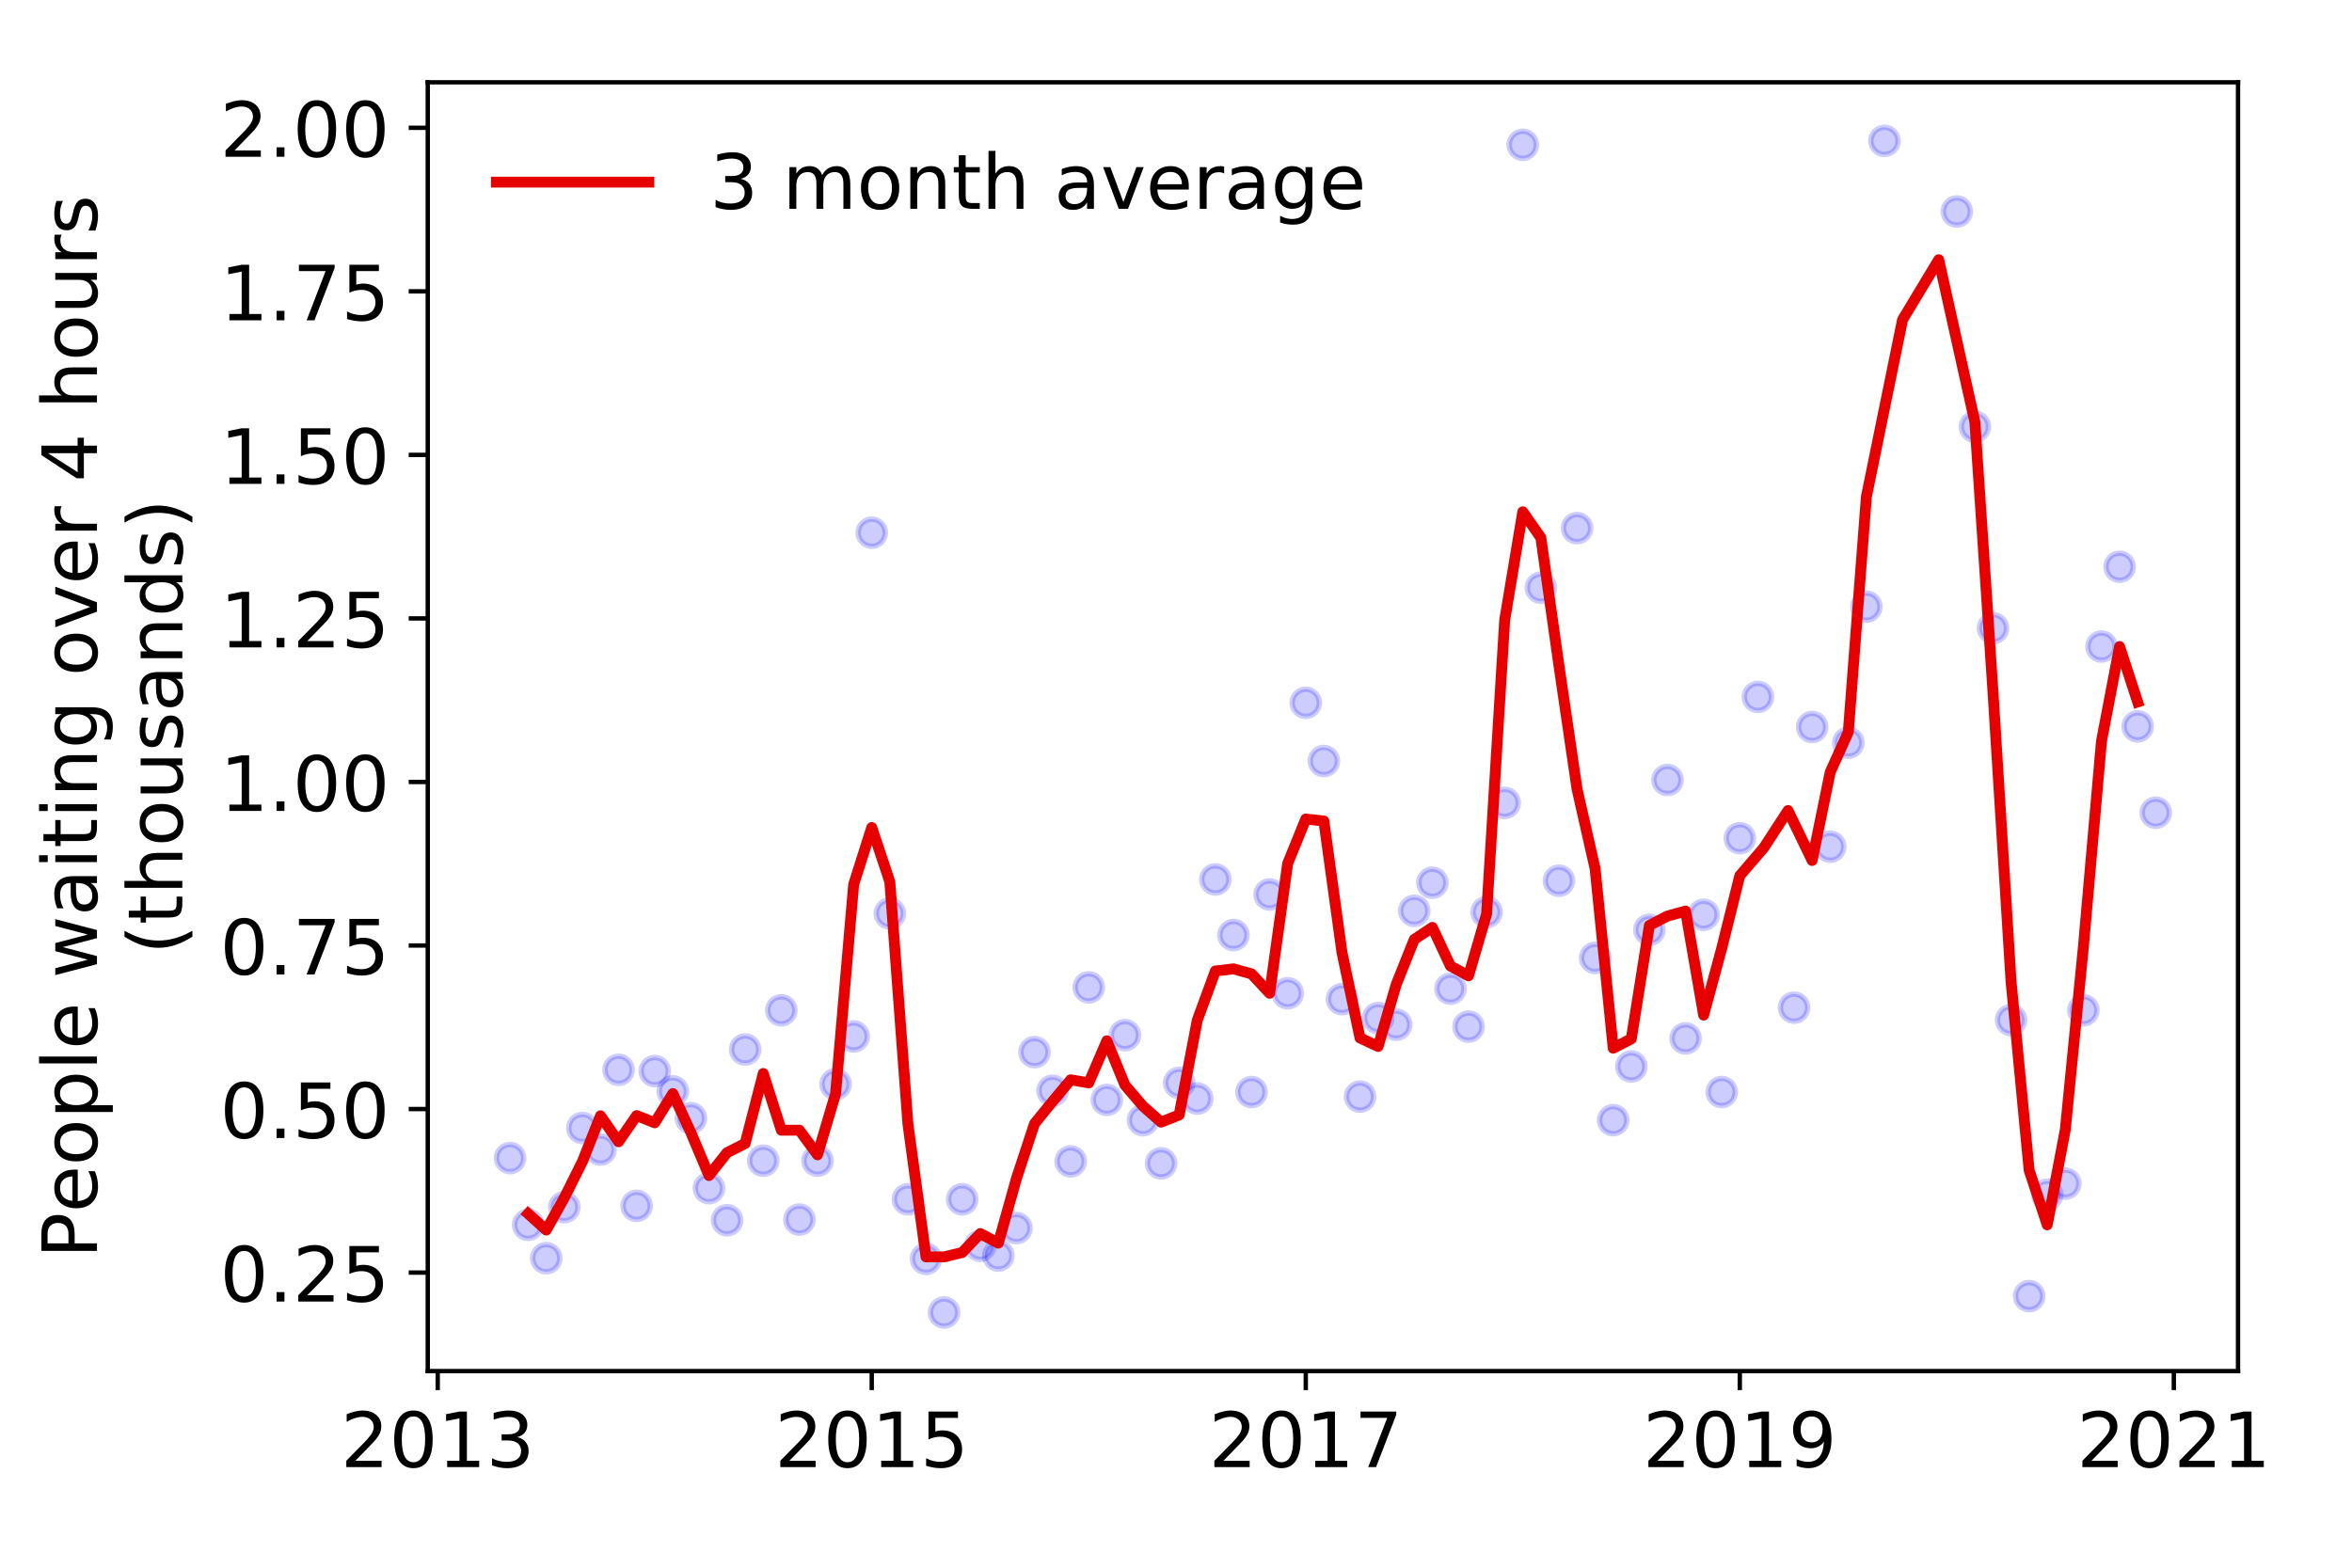 <?xml version="1.0" encoding="utf-8" standalone="no"?>
<!DOCTYPE svg PUBLIC "-//W3C//DTD SVG 1.1//EN"
  "http://www.w3.org/Graphics/SVG/1.1/DTD/svg11.dtd">
<!-- Created with matplotlib (https://matplotlib.org/) -->
<svg height="288pt" version="1.1" viewBox="0 0 432 288" width="432pt" xmlns="http://www.w3.org/2000/svg" xmlns:xlink="http://www.w3.org/1999/xlink">
 <defs>
  <style type="text/css">
*{stroke-linecap:butt;stroke-linejoin:round;}
  </style>
 </defs>
 <g id="figure_1">
  <g id="patch_1">
   <path d="M 0 288 
L 432 288 
L 432 0 
L 0 0 
z
" style="fill:#ffffff;"/>
  </g>
  <g id="axes_1">
   <g id="patch_2">
    <path d="M 78.57 251.88 
L 411.066 251.88 
L 411.066 15.12 
L 78.57 15.12 
z
" style="fill:#ffffff;"/>
   </g>
   <g id="matplotlib.axis_1">
    <g id="xtick_1">
     <g id="line2d_1">
      <defs>
       <path d="M 0 0 
L 0 3.5 
" id="m8d8a1bbe94" style="stroke:#000000;stroke-width:0.8;"/>
      </defs>
      <g>
       <use style="stroke:#000000;stroke-width:0.8;" x="80.397" xlink:href="#m8d8a1bbe94" y="251.88"/>
      </g>
     </g>
     <g id="text_1">
      <!-- 2013 -->
      <defs>
       <path d="M 19.188 8.297 
L 53.609 8.297 
L 53.609 0 
L 7.328 0 
L 7.328 8.297 
Q 12.938 14.109 22.625 23.891 
Q 32.328 33.688 34.812 36.531 
Q 39.547 41.844 41.422 45.531 
Q 43.312 49.219 43.312 52.781 
Q 43.312 58.594 39.234 62.25 
Q 35.156 65.922 28.609 65.922 
Q 23.969 65.922 18.812 64.312 
Q 13.672 62.703 7.812 59.422 
L 7.812 69.391 
Q 13.766 71.781 18.938 73 
Q 24.125 74.219 28.422 74.219 
Q 39.75 74.219 46.484 68.547 
Q 53.219 62.891 53.219 53.422 
Q 53.219 48.922 51.531 44.891 
Q 49.859 40.875 45.406 35.406 
Q 44.188 33.984 37.641 27.219 
Q 31.109 20.453 19.188 8.297 
z
" id="DejaVuSans-50"/>
       <path d="M 31.781 66.406 
Q 24.172 66.406 20.328 58.906 
Q 16.5 51.422 16.5 36.375 
Q 16.5 21.391 20.328 13.891 
Q 24.172 6.391 31.781 6.391 
Q 39.453 6.391 43.281 13.891 
Q 47.125 21.391 47.125 36.375 
Q 47.125 51.422 43.281 58.906 
Q 39.453 66.406 31.781 66.406 
z
M 31.781 74.219 
Q 44.047 74.219 50.516 64.516 
Q 56.984 54.828 56.984 36.375 
Q 56.984 17.969 50.516 8.266 
Q 44.047 -1.422 31.781 -1.422 
Q 19.531 -1.422 13.062 8.266 
Q 6.594 17.969 6.594 36.375 
Q 6.594 54.828 13.062 64.516 
Q 19.531 74.219 31.781 74.219 
z
" id="DejaVuSans-48"/>
       <path d="M 12.406 8.297 
L 28.516 8.297 
L 28.516 63.922 
L 10.984 60.406 
L 10.984 69.391 
L 28.422 72.906 
L 38.281 72.906 
L 38.281 8.297 
L 54.391 8.297 
L 54.391 0 
L 12.406 0 
z
" id="DejaVuSans-49"/>
       <path d="M 40.578 39.312 
Q 47.656 37.797 51.625 33 
Q 55.609 28.219 55.609 21.188 
Q 55.609 10.406 48.188 4.484 
Q 40.766 -1.422 27.094 -1.422 
Q 22.516 -1.422 17.656 -0.516 
Q 12.797 0.391 7.625 2.203 
L 7.625 11.719 
Q 11.719 9.328 16.594 8.109 
Q 21.484 6.891 26.812 6.891 
Q 36.078 6.891 40.938 10.547 
Q 45.797 14.203 45.797 21.188 
Q 45.797 27.641 41.281 31.266 
Q 36.766 34.906 28.719 34.906 
L 20.219 34.906 
L 20.219 43.016 
L 29.109 43.016 
Q 36.375 43.016 40.234 45.922 
Q 44.094 48.828 44.094 54.297 
Q 44.094 59.906 40.109 62.906 
Q 36.141 65.922 28.719 65.922 
Q 24.656 65.922 20.016 65.031 
Q 15.375 64.156 9.812 62.312 
L 9.812 71.094 
Q 15.438 72.656 20.344 73.438 
Q 25.25 74.219 29.594 74.219 
Q 40.828 74.219 47.359 69.109 
Q 53.906 64.016 53.906 55.328 
Q 53.906 49.266 50.438 45.094 
Q 46.969 40.922 40.578 39.312 
z
" id="DejaVuSans-51"/>
      </defs>
      <g transform="translate(62.582 269.518)scale(0.14 -0.14)">
       <use xlink:href="#DejaVuSans-50"/>
       <use x="63.623" xlink:href="#DejaVuSans-48"/>
       <use x="127.246" xlink:href="#DejaVuSans-49"/>
       <use x="190.869" xlink:href="#DejaVuSans-51"/>
      </g>
     </g>
    </g>
    <g id="xtick_2">
     <g id="line2d_2">
      <g>
       <use style="stroke:#000000;stroke-width:0.8;" x="160.116" xlink:href="#m8d8a1bbe94" y="251.88"/>
      </g>
     </g>
     <g id="text_2">
      <!-- 2015 -->
      <defs>
       <path d="M 10.797 72.906 
L 49.516 72.906 
L 49.516 64.594 
L 19.828 64.594 
L 19.828 46.734 
Q 21.969 47.469 24.109 47.828 
Q 26.266 48.188 28.422 48.188 
Q 40.625 48.188 47.75 41.5 
Q 54.891 34.812 54.891 23.391 
Q 54.891 11.625 47.562 5.094 
Q 40.234 -1.422 26.906 -1.422 
Q 22.312 -1.422 17.547 -0.641 
Q 12.797 0.141 7.719 1.703 
L 7.719 11.625 
Q 12.109 9.234 16.797 8.062 
Q 21.484 6.891 26.703 6.891 
Q 35.156 6.891 40.078 11.328 
Q 45.016 15.766 45.016 23.391 
Q 45.016 31 40.078 35.438 
Q 35.156 39.891 26.703 39.891 
Q 22.75 39.891 18.812 39.016 
Q 14.891 38.141 10.797 36.281 
z
" id="DejaVuSans-53"/>
      </defs>
      <g transform="translate(142.301 269.518)scale(0.14 -0.14)">
       <use xlink:href="#DejaVuSans-50"/>
       <use x="63.623" xlink:href="#DejaVuSans-48"/>
       <use x="127.246" xlink:href="#DejaVuSans-49"/>
       <use x="190.869" xlink:href="#DejaVuSans-53"/>
      </g>
     </g>
    </g>
    <g id="xtick_3">
     <g id="line2d_3">
      <g>
       <use style="stroke:#000000;stroke-width:0.8;" x="239.836" xlink:href="#m8d8a1bbe94" y="251.88"/>
      </g>
     </g>
     <g id="text_3">
      <!-- 2017 -->
      <defs>
       <path d="M 8.203 72.906 
L 55.078 72.906 
L 55.078 68.703 
L 28.609 0 
L 18.312 0 
L 43.219 64.594 
L 8.203 64.594 
z
" id="DejaVuSans-55"/>
      </defs>
      <g transform="translate(222.021 269.518)scale(0.14 -0.14)">
       <use xlink:href="#DejaVuSans-50"/>
       <use x="63.623" xlink:href="#DejaVuSans-48"/>
       <use x="127.246" xlink:href="#DejaVuSans-49"/>
       <use x="190.869" xlink:href="#DejaVuSans-55"/>
      </g>
     </g>
    </g>
    <g id="xtick_4">
     <g id="line2d_4">
      <g>
       <use style="stroke:#000000;stroke-width:0.8;" x="319.555" xlink:href="#m8d8a1bbe94" y="251.88"/>
      </g>
     </g>
     <g id="text_4">
      <!-- 2019 -->
      <defs>
       <path d="M 10.984 1.516 
L 10.984 10.5 
Q 14.703 8.734 18.5 7.812 
Q 22.312 6.891 25.984 6.891 
Q 35.75 6.891 40.891 13.453 
Q 46.047 20.016 46.781 33.406 
Q 43.953 29.203 39.594 26.953 
Q 35.25 24.703 29.984 24.703 
Q 19.047 24.703 12.672 31.312 
Q 6.297 37.938 6.297 49.422 
Q 6.297 60.641 12.938 67.422 
Q 19.578 74.219 30.609 74.219 
Q 43.266 74.219 49.922 64.516 
Q 56.594 54.828 56.594 36.375 
Q 56.594 19.141 48.406 8.859 
Q 40.234 -1.422 26.422 -1.422 
Q 22.703 -1.422 18.891 -0.688 
Q 15.094 0.047 10.984 1.516 
z
M 30.609 32.422 
Q 37.25 32.422 41.125 36.953 
Q 45.016 41.5 45.016 49.422 
Q 45.016 57.281 41.125 61.844 
Q 37.25 66.406 30.609 66.406 
Q 23.969 66.406 20.094 61.844 
Q 16.219 57.281 16.219 49.422 
Q 16.219 41.5 20.094 36.953 
Q 23.969 32.422 30.609 32.422 
z
" id="DejaVuSans-57"/>
      </defs>
      <g transform="translate(301.74 269.518)scale(0.14 -0.14)">
       <use xlink:href="#DejaVuSans-50"/>
       <use x="63.623" xlink:href="#DejaVuSans-48"/>
       <use x="127.246" xlink:href="#DejaVuSans-49"/>
       <use x="190.869" xlink:href="#DejaVuSans-57"/>
      </g>
     </g>
    </g>
    <g id="xtick_5">
     <g id="line2d_5">
      <g>
       <use style="stroke:#000000;stroke-width:0.8;" x="399.274" xlink:href="#m8d8a1bbe94" y="251.88"/>
      </g>
     </g>
     <g id="text_5">
      <!-- 2021 -->
      <g transform="translate(381.459 269.518)scale(0.14 -0.14)">
       <use xlink:href="#DejaVuSans-50"/>
       <use x="63.623" xlink:href="#DejaVuSans-48"/>
       <use x="127.246" xlink:href="#DejaVuSans-50"/>
       <use x="190.869" xlink:href="#DejaVuSans-49"/>
      </g>
     </g>
    </g>
   </g>
   <g id="matplotlib.axis_2">
    <g id="ytick_1">
     <g id="line2d_6">
      <defs>
       <path d="M 0 0 
L -3.5 0 
" id="mde1d922a39" style="stroke:#000000;stroke-width:0.8;"/>
      </defs>
      <g>
       <use style="stroke:#000000;stroke-width:0.8;" x="78.57" xlink:href="#mde1d922a39" y="233.787"/>
      </g>
     </g>
     <g id="text_6">
      <!-- 0.25 -->
      <defs>
       <path d="M 10.688 12.406 
L 21 12.406 
L 21 0 
L 10.688 0 
z
" id="DejaVuSans-46"/>
      </defs>
      <g transform="translate(40.398 239.106)scale(0.14 -0.14)">
       <use xlink:href="#DejaVuSans-48"/>
       <use x="63.623" xlink:href="#DejaVuSans-46"/>
       <use x="95.41" xlink:href="#DejaVuSans-50"/>
       <use x="159.033" xlink:href="#DejaVuSans-53"/>
      </g>
     </g>
    </g>
    <g id="ytick_2">
     <g id="line2d_7">
      <g>
       <use style="stroke:#000000;stroke-width:0.8;" x="78.57" xlink:href="#mde1d922a39" y="203.743"/>
      </g>
     </g>
     <g id="text_7">
      <!-- 0.50 -->
      <g transform="translate(40.398 209.062)scale(0.14 -0.14)">
       <use xlink:href="#DejaVuSans-48"/>
       <use x="63.623" xlink:href="#DejaVuSans-46"/>
       <use x="95.41" xlink:href="#DejaVuSans-53"/>
       <use x="159.033" xlink:href="#DejaVuSans-48"/>
      </g>
     </g>
    </g>
    <g id="ytick_3">
     <g id="line2d_8">
      <g>
       <use style="stroke:#000000;stroke-width:0.8;" x="78.57" xlink:href="#mde1d922a39" y="173.699"/>
      </g>
     </g>
     <g id="text_8">
      <!-- 0.75 -->
      <g transform="translate(40.398 179.018)scale(0.14 -0.14)">
       <use xlink:href="#DejaVuSans-48"/>
       <use x="63.623" xlink:href="#DejaVuSans-46"/>
       <use x="95.41" xlink:href="#DejaVuSans-55"/>
       <use x="159.033" xlink:href="#DejaVuSans-53"/>
      </g>
     </g>
    </g>
    <g id="ytick_4">
     <g id="line2d_9">
      <g>
       <use style="stroke:#000000;stroke-width:0.8;" x="78.57" xlink:href="#mde1d922a39" y="143.655"/>
      </g>
     </g>
     <g id="text_9">
      <!-- 1.00 -->
      <g transform="translate(40.398 148.974)scale(0.14 -0.14)">
       <use xlink:href="#DejaVuSans-49"/>
       <use x="63.623" xlink:href="#DejaVuSans-46"/>
       <use x="95.41" xlink:href="#DejaVuSans-48"/>
       <use x="159.033" xlink:href="#DejaVuSans-48"/>
      </g>
     </g>
    </g>
    <g id="ytick_5">
     <g id="line2d_10">
      <g>
       <use style="stroke:#000000;stroke-width:0.8;" x="78.57" xlink:href="#mde1d922a39" y="113.611"/>
      </g>
     </g>
     <g id="text_10">
      <!-- 1.25 -->
      <g transform="translate(40.398 118.93)scale(0.14 -0.14)">
       <use xlink:href="#DejaVuSans-49"/>
       <use x="63.623" xlink:href="#DejaVuSans-46"/>
       <use x="95.41" xlink:href="#DejaVuSans-50"/>
       <use x="159.033" xlink:href="#DejaVuSans-53"/>
      </g>
     </g>
    </g>
    <g id="ytick_6">
     <g id="line2d_11">
      <g>
       <use style="stroke:#000000;stroke-width:0.8;" x="78.57" xlink:href="#mde1d922a39" y="83.567"/>
      </g>
     </g>
     <g id="text_11">
      <!-- 1.50 -->
      <g transform="translate(40.398 88.886)scale(0.14 -0.14)">
       <use xlink:href="#DejaVuSans-49"/>
       <use x="63.623" xlink:href="#DejaVuSans-46"/>
       <use x="95.41" xlink:href="#DejaVuSans-53"/>
       <use x="159.033" xlink:href="#DejaVuSans-48"/>
      </g>
     </g>
    </g>
    <g id="ytick_7">
     <g id="line2d_12">
      <g>
       <use style="stroke:#000000;stroke-width:0.8;" x="78.57" xlink:href="#mde1d922a39" y="53.522"/>
      </g>
     </g>
     <g id="text_12">
      <!-- 1.75 -->
      <g transform="translate(40.398 58.841)scale(0.14 -0.14)">
       <use xlink:href="#DejaVuSans-49"/>
       <use x="63.623" xlink:href="#DejaVuSans-46"/>
       <use x="95.41" xlink:href="#DejaVuSans-55"/>
       <use x="159.033" xlink:href="#DejaVuSans-53"/>
      </g>
     </g>
    </g>
    <g id="ytick_8">
     <g id="line2d_13">
      <g>
       <use style="stroke:#000000;stroke-width:0.8;" x="78.57" xlink:href="#mde1d922a39" y="23.478"/>
      </g>
     </g>
     <g id="text_13">
      <!-- 2.00 -->
      <g transform="translate(40.398 28.797)scale(0.14 -0.14)">
       <use xlink:href="#DejaVuSans-50"/>
       <use x="63.623" xlink:href="#DejaVuSans-46"/>
       <use x="95.41" xlink:href="#DejaVuSans-48"/>
       <use x="159.033" xlink:href="#DejaVuSans-48"/>
      </g>
     </g>
    </g>
    <g id="text_14">
     <!-- People waiting over 4 hours -->
     <defs>
      <path d="M 19.672 64.797 
L 19.672 37.406 
L 32.078 37.406 
Q 38.969 37.406 42.719 40.969 
Q 46.484 44.531 46.484 51.125 
Q 46.484 57.672 42.719 61.234 
Q 38.969 64.797 32.078 64.797 
z
M 9.812 72.906 
L 32.078 72.906 
Q 44.344 72.906 50.609 67.359 
Q 56.891 61.812 56.891 51.125 
Q 56.891 40.328 50.609 34.812 
Q 44.344 29.297 32.078 29.297 
L 19.672 29.297 
L 19.672 0 
L 9.812 0 
z
" id="DejaVuSans-80"/>
      <path d="M 56.203 29.594 
L 56.203 25.203 
L 14.891 25.203 
Q 15.484 15.922 20.484 11.062 
Q 25.484 6.203 34.422 6.203 
Q 39.594 6.203 44.453 7.469 
Q 49.312 8.734 54.109 11.281 
L 54.109 2.781 
Q 49.266 0.734 44.188 -0.344 
Q 39.109 -1.422 33.891 -1.422 
Q 20.797 -1.422 13.156 6.188 
Q 5.516 13.812 5.516 26.812 
Q 5.516 40.234 12.766 48.109 
Q 20.016 56 32.328 56 
Q 43.359 56 49.781 48.891 
Q 56.203 41.797 56.203 29.594 
z
M 47.219 32.234 
Q 47.125 39.594 43.094 43.984 
Q 39.062 48.391 32.422 48.391 
Q 24.906 48.391 20.391 44.141 
Q 15.875 39.891 15.188 32.172 
z
" id="DejaVuSans-101"/>
      <path d="M 30.609 48.391 
Q 23.391 48.391 19.188 42.75 
Q 14.984 37.109 14.984 27.297 
Q 14.984 17.484 19.156 11.844 
Q 23.344 6.203 30.609 6.203 
Q 37.797 6.203 41.984 11.859 
Q 46.188 17.531 46.188 27.297 
Q 46.188 37.016 41.984 42.703 
Q 37.797 48.391 30.609 48.391 
z
M 30.609 56 
Q 42.328 56 49.016 48.375 
Q 55.719 40.766 55.719 27.297 
Q 55.719 13.875 49.016 6.219 
Q 42.328 -1.422 30.609 -1.422 
Q 18.844 -1.422 12.172 6.219 
Q 5.516 13.875 5.516 27.297 
Q 5.516 40.766 12.172 48.375 
Q 18.844 56 30.609 56 
z
" id="DejaVuSans-111"/>
      <path d="M 18.109 8.203 
L 18.109 -20.797 
L 9.078 -20.797 
L 9.078 54.688 
L 18.109 54.688 
L 18.109 46.391 
Q 20.953 51.266 25.266 53.625 
Q 29.594 56 35.594 56 
Q 45.562 56 51.781 48.094 
Q 58.016 40.188 58.016 27.297 
Q 58.016 14.406 51.781 6.484 
Q 45.562 -1.422 35.594 -1.422 
Q 29.594 -1.422 25.266 0.953 
Q 20.953 3.328 18.109 8.203 
z
M 48.688 27.297 
Q 48.688 37.203 44.609 42.844 
Q 40.531 48.484 33.406 48.484 
Q 26.266 48.484 22.188 42.844 
Q 18.109 37.203 18.109 27.297 
Q 18.109 17.391 22.188 11.75 
Q 26.266 6.109 33.406 6.109 
Q 40.531 6.109 44.609 11.75 
Q 48.688 17.391 48.688 27.297 
z
" id="DejaVuSans-112"/>
      <path d="M 9.422 75.984 
L 18.406 75.984 
L 18.406 0 
L 9.422 0 
z
" id="DejaVuSans-108"/>
      <path id="DejaVuSans-32"/>
      <path d="M 4.203 54.688 
L 13.188 54.688 
L 24.422 12.016 
L 35.594 54.688 
L 46.188 54.688 
L 57.422 12.016 
L 68.609 54.688 
L 77.594 54.688 
L 63.281 0 
L 52.688 0 
L 40.922 44.828 
L 29.109 0 
L 18.5 0 
z
" id="DejaVuSans-119"/>
      <path d="M 34.281 27.484 
Q 23.391 27.484 19.188 25 
Q 14.984 22.516 14.984 16.5 
Q 14.984 11.719 18.141 8.906 
Q 21.297 6.109 26.703 6.109 
Q 34.188 6.109 38.703 11.406 
Q 43.219 16.703 43.219 25.484 
L 43.219 27.484 
z
M 52.203 31.203 
L 52.203 0 
L 43.219 0 
L 43.219 8.297 
Q 40.141 3.328 35.547 0.953 
Q 30.953 -1.422 24.312 -1.422 
Q 15.922 -1.422 10.953 3.297 
Q 6 8.016 6 15.922 
Q 6 25.141 12.172 29.828 
Q 18.359 34.516 30.609 34.516 
L 43.219 34.516 
L 43.219 35.406 
Q 43.219 41.609 39.141 45 
Q 35.062 48.391 27.688 48.391 
Q 23 48.391 18.547 47.266 
Q 14.109 46.141 10.016 43.891 
L 10.016 52.203 
Q 14.938 54.109 19.578 55.047 
Q 24.219 56 28.609 56 
Q 40.484 56 46.344 49.844 
Q 52.203 43.703 52.203 31.203 
z
" id="DejaVuSans-97"/>
      <path d="M 9.422 54.688 
L 18.406 54.688 
L 18.406 0 
L 9.422 0 
z
M 9.422 75.984 
L 18.406 75.984 
L 18.406 64.594 
L 9.422 64.594 
z
" id="DejaVuSans-105"/>
      <path d="M 18.312 70.219 
L 18.312 54.688 
L 36.812 54.688 
L 36.812 47.703 
L 18.312 47.703 
L 18.312 18.016 
Q 18.312 11.328 20.141 9.422 
Q 21.969 7.516 27.594 7.516 
L 36.812 7.516 
L 36.812 0 
L 27.594 0 
Q 17.188 0 13.234 3.875 
Q 9.281 7.766 9.281 18.016 
L 9.281 47.703 
L 2.688 47.703 
L 2.688 54.688 
L 9.281 54.688 
L 9.281 70.219 
z
" id="DejaVuSans-116"/>
      <path d="M 54.891 33.016 
L 54.891 0 
L 45.906 0 
L 45.906 32.719 
Q 45.906 40.484 42.875 44.328 
Q 39.844 48.188 33.797 48.188 
Q 26.516 48.188 22.312 43.547 
Q 18.109 38.922 18.109 30.906 
L 18.109 0 
L 9.078 0 
L 9.078 54.688 
L 18.109 54.688 
L 18.109 46.188 
Q 21.344 51.125 25.703 53.562 
Q 30.078 56 35.797 56 
Q 45.219 56 50.047 50.172 
Q 54.891 44.344 54.891 33.016 
z
" id="DejaVuSans-110"/>
      <path d="M 45.406 27.984 
Q 45.406 37.75 41.375 43.109 
Q 37.359 48.484 30.078 48.484 
Q 22.859 48.484 18.828 43.109 
Q 14.797 37.75 14.797 27.984 
Q 14.797 18.266 18.828 12.891 
Q 22.859 7.516 30.078 7.516 
Q 37.359 7.516 41.375 12.891 
Q 45.406 18.266 45.406 27.984 
z
M 54.391 6.781 
Q 54.391 -7.172 48.188 -13.984 
Q 42 -20.797 29.203 -20.797 
Q 24.469 -20.797 20.266 -20.094 
Q 16.062 -19.391 12.109 -17.922 
L 12.109 -9.188 
Q 16.062 -11.328 19.922 -12.344 
Q 23.781 -13.375 27.781 -13.375 
Q 36.625 -13.375 41.016 -8.766 
Q 45.406 -4.156 45.406 5.172 
L 45.406 9.625 
Q 42.625 4.781 38.281 2.391 
Q 33.938 0 27.875 0 
Q 17.828 0 11.672 7.656 
Q 5.516 15.328 5.516 27.984 
Q 5.516 40.672 11.672 48.328 
Q 17.828 56 27.875 56 
Q 33.938 56 38.281 53.609 
Q 42.625 51.219 45.406 46.391 
L 45.406 54.688 
L 54.391 54.688 
z
" id="DejaVuSans-103"/>
      <path d="M 2.984 54.688 
L 12.5 54.688 
L 29.594 8.797 
L 46.688 54.688 
L 56.203 54.688 
L 35.688 0 
L 23.484 0 
z
" id="DejaVuSans-118"/>
      <path d="M 41.109 46.297 
Q 39.594 47.172 37.812 47.578 
Q 36.031 48 33.891 48 
Q 26.266 48 22.188 43.047 
Q 18.109 38.094 18.109 28.812 
L 18.109 0 
L 9.078 0 
L 9.078 54.688 
L 18.109 54.688 
L 18.109 46.188 
Q 20.953 51.172 25.484 53.578 
Q 30.031 56 36.531 56 
Q 37.453 56 38.578 55.875 
Q 39.703 55.766 41.062 55.516 
z
" id="DejaVuSans-114"/>
      <path d="M 37.797 64.312 
L 12.891 25.391 
L 37.797 25.391 
z
M 35.203 72.906 
L 47.609 72.906 
L 47.609 25.391 
L 58.016 25.391 
L 58.016 17.188 
L 47.609 17.188 
L 47.609 0 
L 37.797 0 
L 37.797 17.188 
L 4.891 17.188 
L 4.891 26.703 
z
" id="DejaVuSans-52"/>
      <path d="M 54.891 33.016 
L 54.891 0 
L 45.906 0 
L 45.906 32.719 
Q 45.906 40.484 42.875 44.328 
Q 39.844 48.188 33.797 48.188 
Q 26.516 48.188 22.312 43.547 
Q 18.109 38.922 18.109 30.906 
L 18.109 0 
L 9.078 0 
L 9.078 75.984 
L 18.109 75.984 
L 18.109 46.188 
Q 21.344 51.125 25.703 53.562 
Q 30.078 56 35.797 56 
Q 45.219 56 50.047 50.172 
Q 54.891 44.344 54.891 33.016 
z
" id="DejaVuSans-104"/>
      <path d="M 8.5 21.578 
L 8.5 54.688 
L 17.484 54.688 
L 17.484 21.922 
Q 17.484 14.156 20.5 10.266 
Q 23.531 6.391 29.594 6.391 
Q 36.859 6.391 41.078 11.031 
Q 45.312 15.672 45.312 23.688 
L 45.312 54.688 
L 54.297 54.688 
L 54.297 0 
L 45.312 0 
L 45.312 8.406 
Q 42.047 3.422 37.719 1 
Q 33.406 -1.422 27.688 -1.422 
Q 18.266 -1.422 13.375 4.438 
Q 8.5 10.297 8.5 21.578 
z
M 31.109 56 
z
" id="DejaVuSans-117"/>
      <path d="M 44.281 53.078 
L 44.281 44.578 
Q 40.484 46.531 36.375 47.5 
Q 32.281 48.484 27.875 48.484 
Q 21.188 48.484 17.844 46.438 
Q 14.5 44.391 14.5 40.281 
Q 14.5 37.156 16.891 35.375 
Q 19.281 33.594 26.516 31.984 
L 29.594 31.297 
Q 39.156 29.25 43.188 25.516 
Q 47.219 21.781 47.219 15.094 
Q 47.219 7.469 41.188 3.016 
Q 35.156 -1.422 24.609 -1.422 
Q 20.219 -1.422 15.453 -0.562 
Q 10.688 0.297 5.422 2 
L 5.422 11.281 
Q 10.406 8.688 15.234 7.391 
Q 20.062 6.109 24.812 6.109 
Q 31.156 6.109 34.562 8.281 
Q 37.984 10.453 37.984 14.406 
Q 37.984 18.062 35.516 20.016 
Q 33.062 21.969 24.703 23.781 
L 21.578 24.516 
Q 13.234 26.266 9.516 29.906 
Q 5.812 33.547 5.812 39.891 
Q 5.812 47.609 11.281 51.797 
Q 16.75 56 26.812 56 
Q 31.781 56 36.172 55.266 
Q 40.578 54.547 44.281 53.078 
z
" id="DejaVuSans-115"/>
     </defs>
     <g transform="translate(17.81 231.175)rotate(-90)scale(0.14 -0.14)">
      <use xlink:href="#DejaVuSans-80"/>
      <use x="60.256" xlink:href="#DejaVuSans-101"/>
      <use x="121.779" xlink:href="#DejaVuSans-111"/>
      <use x="182.961" xlink:href="#DejaVuSans-112"/>
      <use x="246.438" xlink:href="#DejaVuSans-108"/>
      <use x="274.221" xlink:href="#DejaVuSans-101"/>
      <use x="335.744" xlink:href="#DejaVuSans-32"/>
      <use x="367.531" xlink:href="#DejaVuSans-119"/>
      <use x="449.318" xlink:href="#DejaVuSans-97"/>
      <use x="510.598" xlink:href="#DejaVuSans-105"/>
      <use x="538.381" xlink:href="#DejaVuSans-116"/>
      <use x="577.59" xlink:href="#DejaVuSans-105"/>
      <use x="605.373" xlink:href="#DejaVuSans-110"/>
      <use x="668.752" xlink:href="#DejaVuSans-103"/>
      <use x="732.229" xlink:href="#DejaVuSans-32"/>
      <use x="764.016" xlink:href="#DejaVuSans-111"/>
      <use x="825.197" xlink:href="#DejaVuSans-118"/>
      <use x="884.377" xlink:href="#DejaVuSans-101"/>
      <use x="945.9" xlink:href="#DejaVuSans-114"/>
      <use x="987.014" xlink:href="#DejaVuSans-32"/>
      <use x="1018.801" xlink:href="#DejaVuSans-52"/>
      <use x="1082.424" xlink:href="#DejaVuSans-32"/>
      <use x="1114.211" xlink:href="#DejaVuSans-104"/>
      <use x="1177.59" xlink:href="#DejaVuSans-111"/>
      <use x="1238.771" xlink:href="#DejaVuSans-117"/>
      <use x="1302.15" xlink:href="#DejaVuSans-114"/>
      <use x="1343.264" xlink:href="#DejaVuSans-115"/>
     </g>
     <!-- (thousands) -->
     <defs>
      <path d="M 31 75.875 
Q 24.469 64.656 21.281 53.656 
Q 18.109 42.672 18.109 31.391 
Q 18.109 20.125 21.312 9.062 
Q 24.516 -2 31 -13.188 
L 23.188 -13.188 
Q 15.875 -1.703 12.234 9.375 
Q 8.594 20.453 8.594 31.391 
Q 8.594 42.281 12.203 53.312 
Q 15.828 64.359 23.188 75.875 
z
" id="DejaVuSans-40"/>
      <path d="M 45.406 46.391 
L 45.406 75.984 
L 54.391 75.984 
L 54.391 0 
L 45.406 0 
L 45.406 8.203 
Q 42.578 3.328 38.25 0.953 
Q 33.938 -1.422 27.875 -1.422 
Q 17.969 -1.422 11.734 6.484 
Q 5.516 14.406 5.516 27.297 
Q 5.516 40.188 11.734 48.094 
Q 17.969 56 27.875 56 
Q 33.938 56 38.25 53.625 
Q 42.578 51.266 45.406 46.391 
z
M 14.797 27.297 
Q 14.797 17.391 18.875 11.75 
Q 22.953 6.109 30.078 6.109 
Q 37.203 6.109 41.297 11.75 
Q 45.406 17.391 45.406 27.297 
Q 45.406 37.203 41.297 42.844 
Q 37.203 48.484 30.078 48.484 
Q 22.953 48.484 18.875 42.844 
Q 14.797 37.203 14.797 27.297 
z
" id="DejaVuSans-100"/>
      <path d="M 8.016 75.875 
L 15.828 75.875 
Q 23.141 64.359 26.781 53.312 
Q 30.422 42.281 30.422 31.391 
Q 30.422 20.453 26.781 9.375 
Q 23.141 -1.703 15.828 -13.188 
L 8.016 -13.188 
Q 14.5 -2 17.703 9.062 
Q 20.906 20.125 20.906 31.391 
Q 20.906 42.672 17.703 53.656 
Q 14.5 64.656 8.016 75.875 
z
" id="DejaVuSans-41"/>
     </defs>
     <g transform="translate(33.487 175.325)rotate(-90)scale(0.14 -0.14)">
      <use xlink:href="#DejaVuSans-40"/>
      <use x="39.014" xlink:href="#DejaVuSans-116"/>
      <use x="78.223" xlink:href="#DejaVuSans-104"/>
      <use x="141.602" xlink:href="#DejaVuSans-111"/>
      <use x="202.783" xlink:href="#DejaVuSans-117"/>
      <use x="266.162" xlink:href="#DejaVuSans-115"/>
      <use x="318.262" xlink:href="#DejaVuSans-97"/>
      <use x="379.541" xlink:href="#DejaVuSans-110"/>
      <use x="442.92" xlink:href="#DejaVuSans-100"/>
      <use x="506.396" xlink:href="#DejaVuSans-115"/>
      <use x="558.496" xlink:href="#DejaVuSans-41"/>
     </g>
    </g>
   </g>
   <g id="line2d_14">
    <defs>
     <path d="M 0 2.5 
C 0.663 2.5 1.299 2.237 1.768 1.768 
C 2.237 1.299 2.5 0.663 2.5 0 
C 2.5 -0.663 2.237 -1.299 1.768 -1.768 
C 1.299 -2.237 0.663 -2.5 0 -2.5 
C -0.663 -2.5 -1.299 -2.237 -1.768 -1.768 
C -2.237 -1.299 -2.5 -0.663 -2.5 0 
C -2.5 0.663 -2.237 1.299 -1.768 1.768 
C -1.299 2.237 -0.663 2.5 0 2.5 
z
" id="m29cc4117fd" style="stroke:#0000ff;stroke-opacity:0.2;"/>
    </defs>
    <g clip-path="url(#pea6ed7776f)">
     <use style="fill:#0000ff;fill-opacity:0.2;stroke:#0000ff;stroke-opacity:0.2;" x="395.953" xlink:href="#m29cc4117fd" y="149.303"/>
     <use style="fill:#0000ff;fill-opacity:0.2;stroke:#0000ff;stroke-opacity:0.2;" x="392.631" xlink:href="#m29cc4117fd" y="133.44"/>
     <use style="fill:#0000ff;fill-opacity:0.2;stroke:#0000ff;stroke-opacity:0.2;" x="389.309" xlink:href="#m29cc4117fd" y="104.117"/>
     <use style="fill:#0000ff;fill-opacity:0.2;stroke:#0000ff;stroke-opacity:0.2;" x="385.988" xlink:href="#m29cc4117fd" y="118.778"/>
     <use style="fill:#0000ff;fill-opacity:0.2;stroke:#0000ff;stroke-opacity:0.2;" x="382.666" xlink:href="#m29cc4117fd" y="185.597"/>
     <use style="fill:#0000ff;fill-opacity:0.2;stroke:#0000ff;stroke-opacity:0.2;" x="379.344" xlink:href="#m29cc4117fd" y="217.443"/>
     <use style="fill:#0000ff;fill-opacity:0.2;stroke:#0000ff;stroke-opacity:0.2;" x="376.023" xlink:href="#m29cc4117fd" y="219.486"/>
     <use style="fill:#0000ff;fill-opacity:0.2;stroke:#0000ff;stroke-opacity:0.2;" x="372.701" xlink:href="#m29cc4117fd" y="238.114"/>
     <use style="fill:#0000ff;fill-opacity:0.2;stroke:#0000ff;stroke-opacity:0.2;" x="369.379" xlink:href="#m29cc4117fd" y="187.399"/>
     <use style="fill:#0000ff;fill-opacity:0.2;stroke:#0000ff;stroke-opacity:0.2;" x="366.058" xlink:href="#m29cc4117fd" y="115.413"/>
     <use style="fill:#0000ff;fill-opacity:0.2;stroke:#0000ff;stroke-opacity:0.2;" x="362.736" xlink:href="#m29cc4117fd" y="78.399"/>
     <use style="fill:#0000ff;fill-opacity:0.2;stroke:#0000ff;stroke-opacity:0.2;" x="359.415" xlink:href="#m29cc4117fd" y="38.861"/>
     <use style="fill:#0000ff;fill-opacity:0.2;stroke:#0000ff;stroke-opacity:0.2;" x="346.128" xlink:href="#m29cc4117fd" y="25.882"/>
     <use style="fill:#0000ff;fill-opacity:0.2;stroke:#0000ff;stroke-opacity:0.2;" x="342.806" xlink:href="#m29cc4117fd" y="111.448"/>
     <use style="fill:#0000ff;fill-opacity:0.2;stroke:#0000ff;stroke-opacity:0.2;" x="339.485" xlink:href="#m29cc4117fd" y="136.444"/>
     <use style="fill:#0000ff;fill-opacity:0.2;stroke:#0000ff;stroke-opacity:0.2;" x="336.163" xlink:href="#m29cc4117fd" y="155.552"/>
     <use style="fill:#0000ff;fill-opacity:0.2;stroke:#0000ff;stroke-opacity:0.2;" x="332.841" xlink:href="#m29cc4117fd" y="133.56"/>
     <use style="fill:#0000ff;fill-opacity:0.2;stroke:#0000ff;stroke-opacity:0.2;" x="329.52" xlink:href="#m29cc4117fd" y="185.116"/>
     <use style="fill:#0000ff;fill-opacity:0.2;stroke:#0000ff;stroke-opacity:0.2;" x="322.877" xlink:href="#m29cc4117fd" y="128.032"/>
     <use style="fill:#0000ff;fill-opacity:0.2;stroke:#0000ff;stroke-opacity:0.2;" x="319.555" xlink:href="#m29cc4117fd" y="153.99"/>
     <use style="fill:#0000ff;fill-opacity:0.2;stroke:#0000ff;stroke-opacity:0.2;" x="316.233" xlink:href="#m29cc4117fd" y="200.619"/>
     <use style="fill:#0000ff;fill-opacity:0.2;stroke:#0000ff;stroke-opacity:0.2;" x="312.912" xlink:href="#m29cc4117fd" y="168.051"/>
     <use style="fill:#0000ff;fill-opacity:0.2;stroke:#0000ff;stroke-opacity:0.2;" x="309.59" xlink:href="#m29cc4117fd" y="190.764"/>
     <use style="fill:#0000ff;fill-opacity:0.2;stroke:#0000ff;stroke-opacity:0.2;" x="306.268" xlink:href="#m29cc4117fd" y="143.294"/>
     <use style="fill:#0000ff;fill-opacity:0.2;stroke:#0000ff;stroke-opacity:0.2;" x="302.947" xlink:href="#m29cc4117fd" y="170.815"/>
     <use style="fill:#0000ff;fill-opacity:0.2;stroke:#0000ff;stroke-opacity:0.2;" x="299.625" xlink:href="#m29cc4117fd" y="195.932"/>
     <use style="fill:#0000ff;fill-opacity:0.2;stroke:#0000ff;stroke-opacity:0.2;" x="296.303" xlink:href="#m29cc4117fd" y="205.786"/>
     <use style="fill:#0000ff;fill-opacity:0.2;stroke:#0000ff;stroke-opacity:0.2;" x="292.982" xlink:href="#m29cc4117fd" y="175.982"/>
     <use style="fill:#0000ff;fill-opacity:0.2;stroke:#0000ff;stroke-opacity:0.2;" x="289.66" xlink:href="#m29cc4117fd" y="97.026"/>
     <use style="fill:#0000ff;fill-opacity:0.2;stroke:#0000ff;stroke-opacity:0.2;" x="286.338" xlink:href="#m29cc4117fd" y="161.802"/>
     <use style="fill:#0000ff;fill-opacity:0.2;stroke:#0000ff;stroke-opacity:0.2;" x="283.017" xlink:href="#m29cc4117fd" y="107.962"/>
     <use style="fill:#0000ff;fill-opacity:0.2;stroke:#0000ff;stroke-opacity:0.2;" x="279.695" xlink:href="#m29cc4117fd" y="26.603"/>
     <use style="fill:#0000ff;fill-opacity:0.2;stroke:#0000ff;stroke-opacity:0.2;" x="276.374" xlink:href="#m29cc4117fd" y="147.501"/>
     <use style="fill:#0000ff;fill-opacity:0.2;stroke:#0000ff;stroke-opacity:0.2;" x="273.052" xlink:href="#m29cc4117fd" y="167.57"/>
     <use style="fill:#0000ff;fill-opacity:0.2;stroke:#0000ff;stroke-opacity:0.2;" x="269.73" xlink:href="#m29cc4117fd" y="188.601"/>
     <use style="fill:#0000ff;fill-opacity:0.2;stroke:#0000ff;stroke-opacity:0.2;" x="266.409" xlink:href="#m29cc4117fd" y="181.631"/>
     <use style="fill:#0000ff;fill-opacity:0.2;stroke:#0000ff;stroke-opacity:0.2;" x="263.087" xlink:href="#m29cc4117fd" y="162.162"/>
     <use style="fill:#0000ff;fill-opacity:0.2;stroke:#0000ff;stroke-opacity:0.2;" x="259.765" xlink:href="#m29cc4117fd" y="167.33"/>
     <use style="fill:#0000ff;fill-opacity:0.2;stroke:#0000ff;stroke-opacity:0.2;" x="256.444" xlink:href="#m29cc4117fd" y="188.24"/>
     <use style="fill:#0000ff;fill-opacity:0.2;stroke:#0000ff;stroke-opacity:0.2;" x="253.122" xlink:href="#m29cc4117fd" y="187.039"/>
     <use style="fill:#0000ff;fill-opacity:0.2;stroke:#0000ff;stroke-opacity:0.2;" x="249.8" xlink:href="#m29cc4117fd" y="201.46"/>
     <use style="fill:#0000ff;fill-opacity:0.2;stroke:#0000ff;stroke-opacity:0.2;" x="246.479" xlink:href="#m29cc4117fd" y="183.554"/>
     <use style="fill:#0000ff;fill-opacity:0.2;stroke:#0000ff;stroke-opacity:0.2;" x="243.157" xlink:href="#m29cc4117fd" y="139.809"/>
     <use style="fill:#0000ff;fill-opacity:0.2;stroke:#0000ff;stroke-opacity:0.2;" x="239.836" xlink:href="#m29cc4117fd" y="129.114"/>
     <use style="fill:#0000ff;fill-opacity:0.2;stroke:#0000ff;stroke-opacity:0.2;" x="236.514" xlink:href="#m29cc4117fd" y="182.472"/>
     <use style="fill:#0000ff;fill-opacity:0.2;stroke:#0000ff;stroke-opacity:0.2;" x="233.192" xlink:href="#m29cc4117fd" y="164.325"/>
     <use style="fill:#0000ff;fill-opacity:0.2;stroke:#0000ff;stroke-opacity:0.2;" x="229.871" xlink:href="#m29cc4117fd" y="200.619"/>
     <use style="fill:#0000ff;fill-opacity:0.2;stroke:#0000ff;stroke-opacity:0.2;" x="226.549" xlink:href="#m29cc4117fd" y="171.776"/>
     <use style="fill:#0000ff;fill-opacity:0.2;stroke:#0000ff;stroke-opacity:0.2;" x="223.227" xlink:href="#m29cc4117fd" y="161.561"/>
     <use style="fill:#0000ff;fill-opacity:0.2;stroke:#0000ff;stroke-opacity:0.2;" x="219.906" xlink:href="#m29cc4117fd" y="201.82"/>
     <use style="fill:#0000ff;fill-opacity:0.2;stroke:#0000ff;stroke-opacity:0.2;" x="216.584" xlink:href="#m29cc4117fd" y="198.936"/>
     <use style="fill:#0000ff;fill-opacity:0.2;stroke:#0000ff;stroke-opacity:0.2;" x="213.262" xlink:href="#m29cc4117fd" y="213.718"/>
     <use style="fill:#0000ff;fill-opacity:0.2;stroke:#0000ff;stroke-opacity:0.2;" x="209.941" xlink:href="#m29cc4117fd" y="205.786"/>
     <use style="fill:#0000ff;fill-opacity:0.2;stroke:#0000ff;stroke-opacity:0.2;" x="206.619" xlink:href="#m29cc4117fd" y="190.163"/>
     <use style="fill:#0000ff;fill-opacity:0.2;stroke:#0000ff;stroke-opacity:0.2;" x="203.298" xlink:href="#m29cc4117fd" y="202.061"/>
     <use style="fill:#0000ff;fill-opacity:0.2;stroke:#0000ff;stroke-opacity:0.2;" x="199.976" xlink:href="#m29cc4117fd" y="181.39"/>
     <use style="fill:#0000ff;fill-opacity:0.2;stroke:#0000ff;stroke-opacity:0.2;" x="196.654" xlink:href="#m29cc4117fd" y="213.357"/>
     <use style="fill:#0000ff;fill-opacity:0.2;stroke:#0000ff;stroke-opacity:0.2;" x="193.333" xlink:href="#m29cc4117fd" y="200.378"/>
     <use style="fill:#0000ff;fill-opacity:0.2;stroke:#0000ff;stroke-opacity:0.2;" x="190.011" xlink:href="#m29cc4117fd" y="193.288"/>
     <use style="fill:#0000ff;fill-opacity:0.2;stroke:#0000ff;stroke-opacity:0.2;" x="186.689" xlink:href="#m29cc4117fd" y="225.615"/>
     <use style="fill:#0000ff;fill-opacity:0.2;stroke:#0000ff;stroke-opacity:0.2;" x="183.368" xlink:href="#m29cc4117fd" y="230.663"/>
     <use style="fill:#0000ff;fill-opacity:0.2;stroke:#0000ff;stroke-opacity:0.2;" x="180.046" xlink:href="#m29cc4117fd" y="228.86"/>
     <use style="fill:#0000ff;fill-opacity:0.2;stroke:#0000ff;stroke-opacity:0.2;" x="176.724" xlink:href="#m29cc4117fd" y="220.328"/>
     <use style="fill:#0000ff;fill-opacity:0.2;stroke:#0000ff;stroke-opacity:0.2;" x="173.403" xlink:href="#m29cc4117fd" y="241.118"/>
     <use style="fill:#0000ff;fill-opacity:0.2;stroke:#0000ff;stroke-opacity:0.2;" x="170.081" xlink:href="#m29cc4117fd" y="231.264"/>
     <use style="fill:#0000ff;fill-opacity:0.2;stroke:#0000ff;stroke-opacity:0.2;" x="166.76" xlink:href="#m29cc4117fd" y="220.328"/>
     <use style="fill:#0000ff;fill-opacity:0.2;stroke:#0000ff;stroke-opacity:0.2;" x="163.438" xlink:href="#m29cc4117fd" y="167.81"/>
     <use style="fill:#0000ff;fill-opacity:0.2;stroke:#0000ff;stroke-opacity:0.2;" x="160.116" xlink:href="#m29cc4117fd" y="97.868"/>
     <use style="fill:#0000ff;fill-opacity:0.2;stroke:#0000ff;stroke-opacity:0.2;" x="156.795" xlink:href="#m29cc4117fd" y="190.404"/>
     <use style="fill:#0000ff;fill-opacity:0.2;stroke:#0000ff;stroke-opacity:0.2;" x="153.473" xlink:href="#m29cc4117fd" y="199.177"/>
     <use style="fill:#0000ff;fill-opacity:0.2;stroke:#0000ff;stroke-opacity:0.2;" x="150.151" xlink:href="#m29cc4117fd" y="213.237"/>
     <use style="fill:#0000ff;fill-opacity:0.2;stroke:#0000ff;stroke-opacity:0.2;" x="146.83" xlink:href="#m29cc4117fd" y="224.053"/>
     <use style="fill:#0000ff;fill-opacity:0.2;stroke:#0000ff;stroke-opacity:0.2;" x="143.508" xlink:href="#m29cc4117fd" y="185.597"/>
     <use style="fill:#0000ff;fill-opacity:0.2;stroke:#0000ff;stroke-opacity:0.2;" x="140.186" xlink:href="#m29cc4117fd" y="213.237"/>
     <use style="fill:#0000ff;fill-opacity:0.2;stroke:#0000ff;stroke-opacity:0.2;" x="136.865" xlink:href="#m29cc4117fd" y="192.807"/>
     <use style="fill:#0000ff;fill-opacity:0.2;stroke:#0000ff;stroke-opacity:0.2;" x="133.543" xlink:href="#m29cc4117fd" y="224.173"/>
     <use style="fill:#0000ff;fill-opacity:0.2;stroke:#0000ff;stroke-opacity:0.2;" x="130.221" xlink:href="#m29cc4117fd" y="218.285"/>
     <use style="fill:#0000ff;fill-opacity:0.2;stroke:#0000ff;stroke-opacity:0.2;" x="126.9" xlink:href="#m29cc4117fd" y="205.426"/>
     <use style="fill:#0000ff;fill-opacity:0.2;stroke:#0000ff;stroke-opacity:0.2;" x="123.578" xlink:href="#m29cc4117fd" y="200.498"/>
     <use style="fill:#0000ff;fill-opacity:0.2;stroke:#0000ff;stroke-opacity:0.2;" x="120.257" xlink:href="#m29cc4117fd" y="196.773"/>
     <use style="fill:#0000ff;fill-opacity:0.2;stroke:#0000ff;stroke-opacity:0.2;" x="116.935" xlink:href="#m29cc4117fd" y="221.529"/>
     <use style="fill:#0000ff;fill-opacity:0.2;stroke:#0000ff;stroke-opacity:0.2;" x="113.613" xlink:href="#m29cc4117fd" y="196.533"/>
     <use style="fill:#0000ff;fill-opacity:0.2;stroke:#0000ff;stroke-opacity:0.2;" x="110.292" xlink:href="#m29cc4117fd" y="211.194"/>
     <use style="fill:#0000ff;fill-opacity:0.2;stroke:#0000ff;stroke-opacity:0.2;" x="106.97" xlink:href="#m29cc4117fd" y="207.228"/>
     <use style="fill:#0000ff;fill-opacity:0.2;stroke:#0000ff;stroke-opacity:0.2;" x="103.648" xlink:href="#m29cc4117fd" y="221.77"/>
     <use style="fill:#0000ff;fill-opacity:0.2;stroke:#0000ff;stroke-opacity:0.2;" x="100.327" xlink:href="#m29cc4117fd" y="231.144"/>
     <use style="fill:#0000ff;fill-opacity:0.2;stroke:#0000ff;stroke-opacity:0.2;" x="97.005" xlink:href="#m29cc4117fd" y="225.015"/>
     <use style="fill:#0000ff;fill-opacity:0.2;stroke:#0000ff;stroke-opacity:0.2;" x="93.683" xlink:href="#m29cc4117fd" y="212.756"/>
    </g>
   </g>
   <g id="line2d_15">
    <path clip-path="url(#pea6ed7776f)" d="M 392.631 128.953 
L 389.309 118.778 
L 385.988 136.164 
L 382.666 173.939 
L 379.344 207.509 
L 376.023 225.015 
L 372.701 215 
L 369.379 180.309 
L 366.058 127.071 
L 362.736 77.558 
L 356.093 47.714 
L 349.45 58.73 
L 342.806 91.258 
L 339.485 134.481 
L 336.163 141.852 
L 332.841 158.076 
L 328.413 148.903 
L 323.984 155.713 
L 319.555 160.88 
L 316.233 174.22 
L 312.912 186.478 
L 309.59 167.37 
L 306.268 168.291 
L 302.947 170.014 
L 299.625 190.844 
L 296.303 192.567 
L 292.982 159.598 
L 289.66 144.937 
L 286.338 122.263 
L 283.017 98.789 
L 279.695 94.022 
L 276.374 113.891 
L 273.052 167.891 
L 269.73 179.267 
L 266.409 177.465 
L 263.087 170.374 
L 259.765 172.577 
L 256.444 180.87 
L 253.122 192.246 
L 249.8 190.684 
L 246.479 174.941 
L 243.157 150.825 
L 239.836 150.465 
L 236.514 158.637 
L 233.192 182.472 
L 229.871 178.907 
L 226.549 177.985 
L 223.227 178.386 
L 219.906 187.439 
L 216.584 204.825 
L 213.262 206.147 
L 209.941 203.222 
L 206.619 199.337 
L 203.298 191.205 
L 199.976 198.936 
L 196.654 198.375 
L 193.333 202.341 
L 190.011 206.427 
L 186.689 216.522 
L 183.368 228.379 
L 180.046 226.617 
L 176.724 230.102 
L 173.403 230.903 
L 170.081 230.903 
L 166.76 206.467 
L 163.438 162.002 
L 160.116 152.027 
L 156.795 162.483 
L 153.473 200.939 
L 150.151 212.156 
L 146.83 207.629 
L 143.508 207.629 
L 140.186 197.214 
L 136.865 210.073 
L 133.543 211.755 
L 130.221 215.961 
L 126.9 208.07 
L 123.578 200.899 
L 120.257 206.267 
L 116.935 204.945 
L 113.613 209.752 
L 110.292 204.985 
L 106.97 213.397 
L 103.648 220.047 
L 100.327 225.976 
L 97.005 222.972 
" style="fill:none;stroke:#e60000;stroke-linecap:square;stroke-width:2;"/>
   </g>
   <g id="patch_3">
    <path d="M 78.57 251.88 
L 78.57 15.12 
" style="fill:none;stroke:#000000;stroke-linecap:square;stroke-linejoin:miter;stroke-width:0.8;"/>
   </g>
   <g id="patch_4">
    <path d="M 411.066 251.88 
L 411.066 15.12 
" style="fill:none;stroke:#000000;stroke-linecap:square;stroke-linejoin:miter;stroke-width:0.8;"/>
   </g>
   <g id="patch_5">
    <path d="M 78.57 251.88 
L 411.066 251.88 
" style="fill:none;stroke:#000000;stroke-linecap:square;stroke-linejoin:miter;stroke-width:0.8;"/>
   </g>
   <g id="patch_6">
    <path d="M 78.57 15.12 
L 411.066 15.12 
" style="fill:none;stroke:#000000;stroke-linecap:square;stroke-linejoin:miter;stroke-width:0.8;"/>
   </g>
   <g id="legend_1">
    <g id="line2d_16">
     <path d="M 91.17 33.458 
L 119.17 33.458 
" style="fill:none;stroke:#e60000;stroke-linecap:square;stroke-width:2;"/>
    </g>
    <g id="line2d_17"/>
    <g id="text_15">
     <!-- 3 month average -->
     <defs>
      <path d="M 52 44.188 
Q 55.375 50.25 60.062 53.125 
Q 64.75 56 71.094 56 
Q 79.641 56 84.281 50.016 
Q 88.922 44.047 88.922 33.016 
L 88.922 0 
L 79.891 0 
L 79.891 32.719 
Q 79.891 40.578 77.094 44.375 
Q 74.312 48.188 68.609 48.188 
Q 61.625 48.188 57.562 43.547 
Q 53.516 38.922 53.516 30.906 
L 53.516 0 
L 44.484 0 
L 44.484 32.719 
Q 44.484 40.625 41.703 44.406 
Q 38.922 48.188 33.109 48.188 
Q 26.219 48.188 22.156 43.531 
Q 18.109 38.875 18.109 30.906 
L 18.109 0 
L 9.078 0 
L 9.078 54.688 
L 18.109 54.688 
L 18.109 46.188 
Q 21.188 51.219 25.484 53.609 
Q 29.781 56 35.688 56 
Q 41.656 56 45.828 52.969 
Q 50 49.953 52 44.188 
z
" id="DejaVuSans-109"/>
     </defs>
     <g transform="translate(130.37 38.358)scale(0.14 -0.14)">
      <use xlink:href="#DejaVuSans-51"/>
      <use x="63.623" xlink:href="#DejaVuSans-32"/>
      <use x="95.41" xlink:href="#DejaVuSans-109"/>
      <use x="192.822" xlink:href="#DejaVuSans-111"/>
      <use x="254.004" xlink:href="#DejaVuSans-110"/>
      <use x="317.383" xlink:href="#DejaVuSans-116"/>
      <use x="356.592" xlink:href="#DejaVuSans-104"/>
      <use x="419.971" xlink:href="#DejaVuSans-32"/>
      <use x="451.758" xlink:href="#DejaVuSans-97"/>
      <use x="513.037" xlink:href="#DejaVuSans-118"/>
      <use x="572.217" xlink:href="#DejaVuSans-101"/>
      <use x="633.74" xlink:href="#DejaVuSans-114"/>
      <use x="674.854" xlink:href="#DejaVuSans-97"/>
      <use x="736.133" xlink:href="#DejaVuSans-103"/>
      <use x="799.609" xlink:href="#DejaVuSans-101"/>
     </g>
    </g>
   </g>
  </g>
 </g>
 <defs>
  <clipPath id="pea6ed7776f">
   <rect height="236.76" width="332.496" x="78.57" y="15.12"/>
  </clipPath>
 </defs>
</svg>

